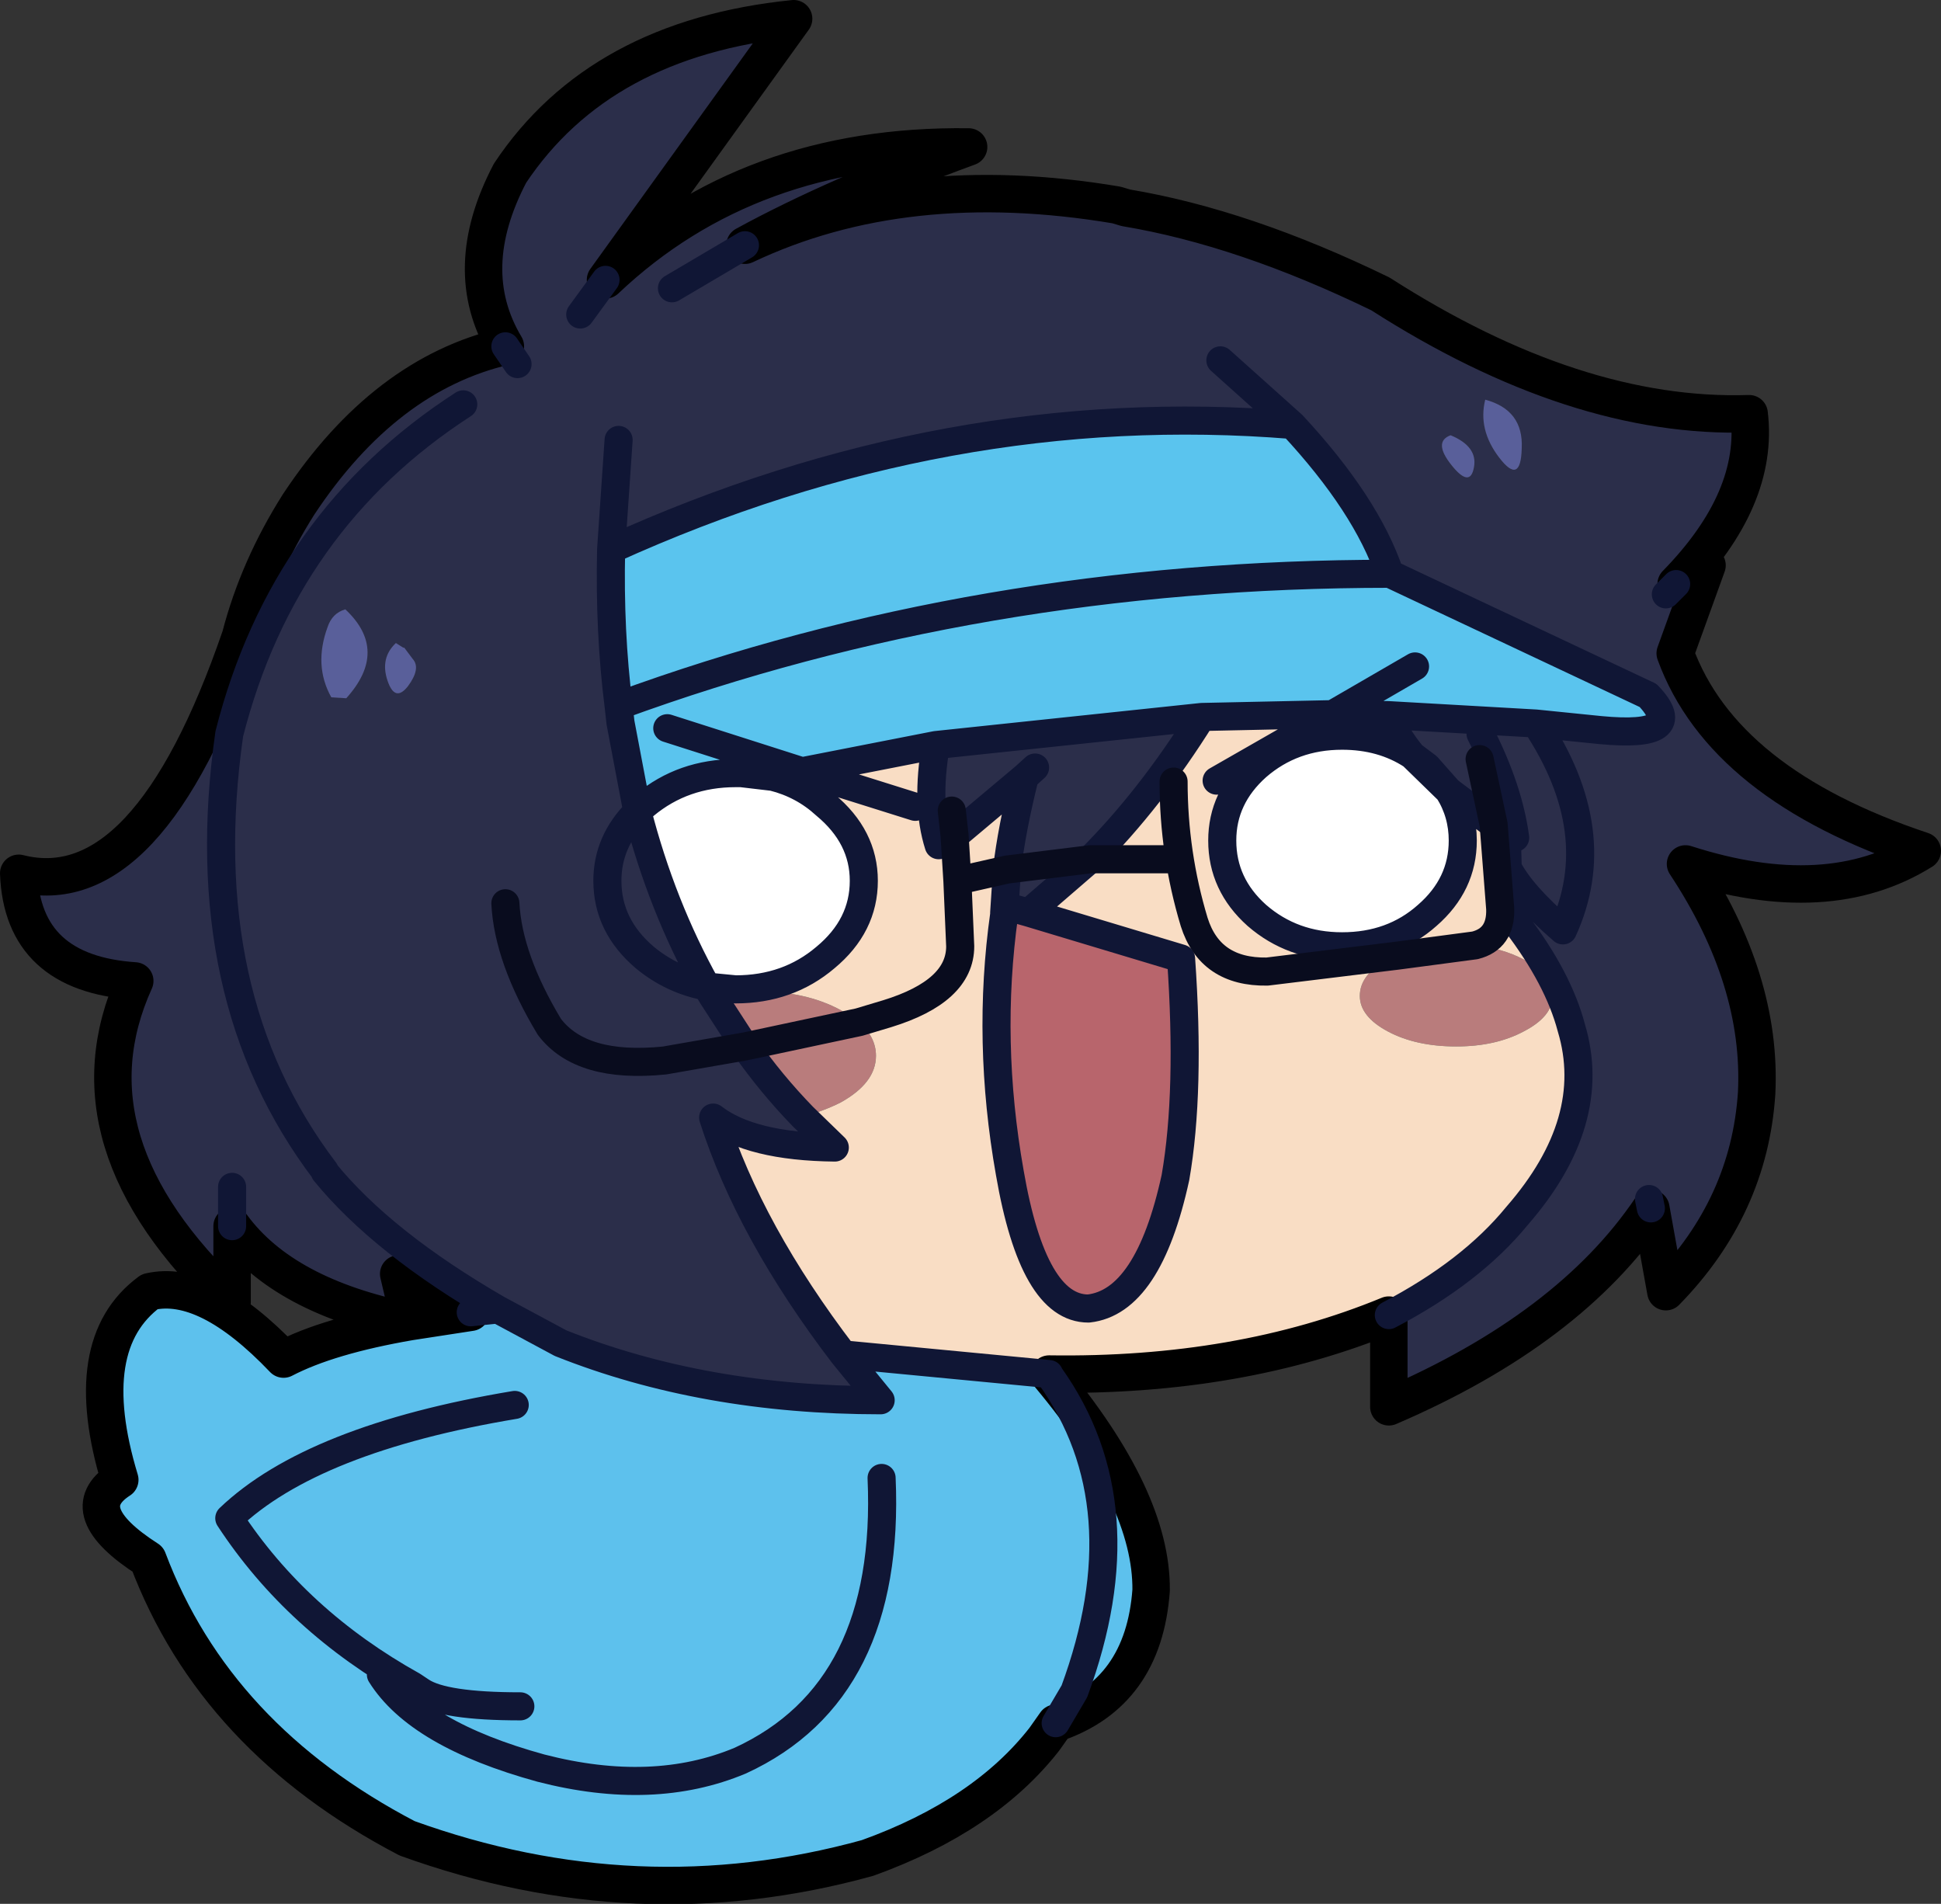 <?xml version="1.0" encoding="UTF-8" standalone="no"?>
<svg xmlns:xlink="http://www.w3.org/1999/xlink" height="101.7px" width="103.7px" xmlns="http://www.w3.org/2000/svg">
  <rect width="100%" height="100%" fill="#333333" stroke="none"/>
  <g transform="matrix(1.0, 0.0, 0.0, 1.0, 38.75, 97.25)">
    <path d="M-0.7 -44.05 L1.65 -44.3 Q4.3 -44.3 6.15 -43.3 L7.15 -42.65 Q8.05 -41.85 8.05 -40.85 8.05 -39.4 6.15 -38.35 5.25 -37.9 4.15 -37.6 2.45 -39.35 1.05 -41.35 L-0.7 -44.05 M40.05 -46.75 Q41.5 -46.6 42.65 -46.0 44.2 -45.2 44.2 -44.05 44.2 -42.95 42.65 -42.15 41.15 -41.35 39.05 -41.35 36.9 -41.35 35.4 -42.15 33.9 -42.95 33.9 -44.05 33.9 -45.2 35.4 -46.0 L35.9 -46.2 40.05 -46.75" fill="#fca1a1" fill-opacity="0.667" fill-rule="evenodd" stroke="none"/>
    <path d="M38.65 -55.0 Q39.4 -53.8 39.4 -52.35 39.4 -50.0 37.5 -48.35 35.65 -46.7 32.95 -46.7 30.3 -46.7 28.4 -48.35 26.55 -50.0 26.55 -52.35 26.55 -54.65 28.4 -56.3 30.3 -57.95 32.95 -57.95 35.1 -57.95 36.7 -56.9 L38.65 -55.0 M2.55 -55.75 Q4.15 -55.35 5.35 -54.25 7.4 -52.55 7.4 -50.2 7.4 -47.8 5.35 -46.1 3.35 -44.4 0.55 -44.4 L-1.0 -44.55 Q-3.4 -48.85 -4.7 -53.9 L-4.3 -54.25 Q-2.25 -55.95 0.55 -55.95 L0.85 -55.95 1.9 -55.85 2.55 -55.75" fill="#ffffff" fill-rule="evenodd" stroke="none"/>
    <path d="M16.85 -48.3 L24.35 -46.05 Q24.85 -38.95 24.05 -34.35 22.6 -27.7 19.4 -27.35 16.45 -27.35 15.2 -34.6 13.95 -41.65 14.9 -48.4 L14.9 -48.5 14.95 -48.85 15.6 -48.65 16.85 -48.3" fill="#b8656c" fill-rule="evenodd" stroke="none"/>
    <path d="M35.4 -59.05 L32.45 -59.1 25.45 -58.95 11.25 -57.45 4.1 -56.05 2.55 -55.75 0.85 -55.95 0.55 -55.95 Q-2.25 -55.95 -4.3 -54.25 L-4.7 -53.9 -5.6 -58.65 -5.7 -59.55 Q-6.2 -63.5 -6.1 -67.9 11.85 -76.05 30.3 -74.55 34.25 -70.3 35.5 -66.6 L49.3 -60.1 Q51.5 -57.8 46.75 -58.25 L43.3 -58.6 35.4 -59.05" fill="#5ac4ee" fill-rule="evenodd" stroke="none"/>
    <path d="M6.3 -24.9 L17.3 -23.85 17.35 -23.75 Q22.8 -17.2 22.75 -12.3 22.35 -6.8 17.65 -5.2 L17.05 -4.35 Q13.85 -0.25 7.6 2.0 -4.7 5.4 -17.0 0.95 -27.25 -4.4 -30.85 -13.95 -34.9 -16.55 -32.35 -18.2 -34.55 -25.45 -30.75 -28.25 -27.7 -28.95 -23.6 -24.65 -21.2 -25.9 -16.85 -26.65 L-13.6 -27.15 -12.15 -27.3 -8.8 -25.5 Q-1.15 -22.45 8.3 -22.45 L6.3 -24.9" fill="#5dc1ed" fill-rule="evenodd" stroke="none"/>
    <path d="M35.45 -27.0 Q39.85 -29.3 42.3 -32.3 46.7 -37.35 45.2 -42.35 44.5 -45.0 42.25 -47.95 L41.8 -50.9 41.75 -52.75 41.05 -53.2 38.65 -55.0 37.5 -56.3 36.7 -56.9 Q35.8 -58.0 35.4 -59.05 L43.3 -58.6 46.75 -58.25 Q51.5 -57.8 49.3 -60.1 L35.5 -66.6 Q34.25 -70.3 30.3 -74.55 11.85 -76.05 -6.1 -67.9 -6.2 -63.5 -5.7 -59.55 L-5.6 -58.65 -4.7 -53.9 Q-3.4 -48.85 -1.0 -44.55 L-0.7 -44.05 1.05 -41.35 Q2.45 -39.35 4.15 -37.6 L5.85 -35.95 Q1.35 -36.0 -0.65 -37.55 1.3 -31.45 6.3 -24.9 L8.3 -22.45 Q-1.15 -22.45 -8.8 -25.5 L-12.15 -27.3 -13.6 -27.15 Q-16.2 -27.9 -17.45 -29.2 L-16.85 -26.65 Q-23.6 -28.0 -26.35 -31.75 L-26.35 -27.7 Q-35.45 -36.25 -31.55 -44.85 -37.55 -45.25 -37.75 -50.6 -30.85 -48.85 -25.9 -63.25 -24.95 -66.9 -22.8 -70.3 -18.2 -77.25 -11.75 -78.75 -14.2 -82.85 -11.5 -88.0 -6.7 -95.2 3.65 -96.25 L-6.4 -82.3 Q1.25 -89.55 13.0 -89.4 5.9 -86.8 1.05 -84.15 9.6 -88.2 20.9 -86.3 L21.4 -86.15 Q27.7 -85.1 35.0 -81.55 45.45 -74.85 54.7 -75.15 55.25 -70.6 50.8 -66.05 L52.45 -67.05 50.75 -62.35 Q53.3 -55.35 63.95 -51.8 58.9 -48.65 51.3 -51.1 55.4 -44.9 55.1 -38.85 54.7 -32.8 50.25 -28.25 L49.45 -32.7 Q45.1 -26.25 35.45 -22.1 L35.45 -27.0 M25.45 -58.95 Q22.7 -54.55 19.5 -51.35 L16.2 -48.5 15.6 -48.65 14.95 -48.85 14.9 -48.5 15.05 -50.8 Q15.3 -52.95 16.0 -55.75 L12.25 -52.6 11.4 -52.1 Q10.7 -54.3 11.25 -57.45 L25.45 -58.95 M40.6 -75.9 Q40.2 -74.3 41.35 -72.8 42.5 -71.3 42.55 -73.3 42.65 -75.35 40.6 -75.9 M38.75 -74.0 Q37.8 -73.65 38.8 -72.4 39.8 -71.15 40.0 -72.3 40.2 -73.4 38.75 -74.0 M-17.6 -62.9 Q-18.45 -62.1 -18.05 -60.9 -17.65 -59.7 -16.95 -60.6 -16.25 -61.55 -16.7 -62.05 L-17.15 -62.65 -17.2 -62.65 -17.6 -62.9 M-20.3 -64.7 Q-21.0 -64.5 -21.25 -63.75 -22.0 -61.7 -21.05 -60.0 L-20.25 -59.95 Q-17.95 -62.5 -20.3 -64.7" fill="#2b2e4a" fill-rule="evenodd" stroke="none"/>
    <path d="M38.65 -55.0 L41.05 -53.2 41.75 -52.75 41.8 -50.9 42.25 -47.95 Q44.5 -45.0 45.2 -42.35 46.7 -37.35 42.3 -32.3 39.85 -29.3 35.45 -27.0 27.45 -23.7 17.3 -23.85 L6.3 -24.9 Q1.3 -31.45 -0.65 -37.55 1.35 -36.0 5.85 -35.95 L4.15 -37.6 Q5.25 -37.9 6.15 -38.35 8.05 -39.4 8.05 -40.85 8.05 -41.85 7.15 -42.65 L6.15 -43.3 Q4.3 -44.3 1.65 -44.3 L-0.7 -44.05 -1.0 -44.55 0.55 -44.4 Q3.35 -44.4 5.35 -46.1 7.4 -47.8 7.4 -50.2 7.4 -52.55 5.35 -54.25 4.15 -55.35 2.55 -55.75 L4.1 -56.05 11.25 -57.45 Q10.7 -54.3 11.4 -52.1 L12.25 -52.6 16.0 -55.75 Q15.3 -52.95 15.05 -50.8 L14.9 -48.5 14.9 -48.4 Q13.95 -41.65 15.2 -34.6 16.45 -27.35 19.4 -27.35 22.6 -27.7 24.05 -34.35 24.85 -38.95 24.35 -46.05 L16.85 -48.3 16.2 -48.5 19.5 -51.35 Q22.7 -54.55 25.45 -58.95 L32.45 -59.1 35.4 -59.05 Q35.8 -58.0 36.7 -56.9 35.1 -57.95 32.95 -57.95 30.3 -57.95 28.4 -56.3 26.55 -54.65 26.55 -52.35 26.55 -50.0 28.4 -48.35 30.3 -46.7 32.95 -46.7 35.65 -46.7 37.5 -48.35 39.4 -50.0 39.4 -52.35 39.4 -53.8 38.65 -55.0 M35.9 -46.2 L35.4 -46.0 Q33.9 -45.2 33.9 -44.05 33.9 -42.95 35.4 -42.15 36.9 -41.35 39.05 -41.35 41.15 -41.35 42.65 -42.15 44.2 -42.95 44.2 -44.05 44.2 -45.2 42.65 -46.0 41.5 -46.6 40.05 -46.75 L39.05 -46.8 Q37.2 -46.8 35.9 -46.2" fill="#f9ddc4" fill-rule="evenodd" stroke="none"/>
    <path d="M40.6 -75.9 Q42.65 -75.35 42.55 -73.3 42.5 -71.3 41.35 -72.8 40.2 -74.3 40.6 -75.9 M38.75 -74.0 Q40.2 -73.4 40.0 -72.3 39.8 -71.15 38.8 -72.4 37.8 -73.65 38.75 -74.0 M-20.3 -64.7 Q-17.95 -62.5 -20.25 -59.95 L-21.05 -60.0 Q-22.0 -61.7 -21.25 -63.75 -21.0 -64.5 -20.3 -64.7 M-17.6 -62.9 L-17.2 -62.65 -17.15 -62.65 -16.7 -62.05 Q-16.25 -61.55 -16.95 -60.6 -17.65 -59.7 -18.05 -60.9 -18.45 -62.1 -17.6 -62.9" fill="#595f9a" fill-rule="evenodd" stroke="none"/>
    <path d="M0.85 -55.95 L2.55 -55.75 1.9 -55.85 0.85 -55.95" fill="#5ac4ee" fill-rule="evenodd" stroke="none"/>
    <path d="M36.7 -56.9 L37.5 -56.3 38.65 -55.0 36.7 -56.9" fill="#2b2e4a" fill-rule="evenodd" stroke="none"/>
    <path d="M40.05 -46.75 L35.9 -46.2 Q37.2 -46.8 39.05 -46.8 L40.05 -46.75" fill="#eabaa7" fill-rule="evenodd" stroke="none"/>
    <path d="M35.45 -27.0 L35.45 -22.1 Q45.1 -26.25 49.45 -32.7 L50.25 -28.25 Q54.7 -32.8 55.1 -38.85 55.4 -44.9 51.3 -51.1 58.9 -48.65 63.95 -51.8 53.3 -55.35 50.75 -62.35 L52.45 -67.05 50.8 -66.05 Q55.25 -70.6 54.7 -75.15 45.45 -74.85 35.0 -81.55 27.7 -85.1 21.4 -86.15 L20.9 -86.3 Q9.6 -88.2 1.05 -84.15 5.9 -86.8 13.0 -89.4 1.25 -89.55 -6.4 -82.3 L3.65 -96.25 Q-6.7 -95.2 -11.5 -88.0 -14.2 -82.85 -11.75 -78.75 -18.2 -77.25 -22.8 -70.3 -24.95 -66.9 -25.9 -63.25 -30.85 -48.85 -37.75 -50.6 -37.55 -45.25 -31.55 -44.85 -35.45 -36.25 -26.35 -27.7 L-26.35 -31.75 Q-23.6 -28.0 -16.85 -26.65 L-17.45 -29.2 Q-16.2 -27.9 -13.6 -27.15 L-16.85 -26.65 Q-21.2 -25.9 -23.6 -24.65 -27.7 -28.95 -30.75 -28.25 -34.55 -25.45 -32.35 -18.2 -34.9 -16.55 -30.85 -13.95 -27.25 -4.4 -17.0 0.95 -4.7 5.4 7.6 2.0 13.85 -0.25 17.05 -4.35 L17.65 -5.2 Q22.35 -6.8 22.75 -12.3 22.8 -17.2 17.35 -23.75 L17.3 -23.85 Q27.45 -23.7 35.45 -27.0" fill="none" stroke="#000000" stroke-linecap="round" stroke-linejoin="round" stroke-width="2.0"/>
    <path d="M26.45 -78.0 L30.3 -74.55 Q34.25 -70.3 35.5 -66.6 L49.3 -60.1 Q51.5 -57.8 46.75 -58.25 L43.3 -58.6 Q47.15 -52.8 44.75 -47.55 42.5 -49.5 41.8 -50.9 L42.25 -47.95 Q44.5 -45.0 45.2 -42.35 46.7 -37.35 42.3 -32.3 39.85 -29.3 35.45 -27.0 M49.45 -32.7 L49.35 -33.2 M41.8 -50.9 L41.75 -52.75 41.05 -53.2 38.65 -55.0 Q39.4 -53.8 39.4 -52.35 39.4 -50.0 37.5 -48.35 35.65 -46.7 32.95 -46.7 30.3 -46.7 28.4 -48.35 26.55 -50.0 26.55 -52.35 26.55 -54.65 28.4 -56.3 30.3 -57.95 32.95 -57.95 35.1 -57.95 36.7 -56.9 35.8 -58.0 35.4 -59.05 L32.45 -59.1 26.25 -55.55 M41.75 -52.75 L42.2 -52.5 Q41.85 -55.1 40.35 -58.05 M50.8 -66.05 L50.25 -65.5 M0.85 -55.95 L2.55 -55.75 4.1 -56.05 -3.1 -58.35 M35.5 -66.6 Q13.55 -66.6 -5.7 -59.55 L-5.6 -58.65 -4.7 -53.9 -4.3 -54.25 Q-2.25 -55.95 0.55 -55.95 L0.85 -55.95 M2.55 -55.75 Q4.15 -55.35 5.35 -54.25 7.4 -52.55 7.4 -50.2 7.4 -47.8 5.35 -46.1 3.35 -44.4 0.55 -44.4 L-1.0 -44.55 -0.7 -44.05 1.05 -41.35 Q2.45 -39.35 4.15 -37.6 L5.85 -35.95 Q1.35 -36.0 -0.65 -37.55 1.3 -31.45 6.3 -24.9 L17.3 -23.85 M12.25 -52.6 L11.4 -52.1 Q10.7 -54.3 11.25 -57.45 L4.1 -56.05 10.15 -54.15 M12.25 -52.6 L16.0 -55.75 16.55 -56.25 M15.05 -50.8 Q15.3 -52.95 16.0 -55.75 M19.5 -51.35 Q22.7 -54.55 25.45 -58.95 L11.25 -57.45 M36.7 -56.9 L38.65 -55.0 37.5 -56.3 36.7 -56.9 M25.45 -58.95 L32.45 -59.1 36.85 -61.65 M19.5 -51.35 L16.2 -48.5 24.35 -46.05 Q24.85 -38.95 24.05 -34.35 22.6 -27.7 19.4 -27.35 16.45 -27.35 15.2 -34.6 13.95 -41.65 14.9 -48.4 L14.9 -48.5 15.05 -50.8 M14.9 -48.5 L14.95 -48.85 16.2 -48.5 M-10.95 -6.1 Q-15.05 -6.1 -16.25 -6.9 L-16.55 -7.1 -16.7 -7.2 -18.4 -7.8 Q-16.4 -4.6 -9.85 -2.8 -3.85 -1.25 0.8 -3.2 8.85 -6.9 8.35 -18.3 M17.65 -5.2 L18.65 -6.9 Q22.3 -16.8 17.35 -23.75 M6.3 -24.9 L8.3 -22.45 Q-1.15 -22.45 -8.8 -25.5 L-12.15 -27.3 -13.6 -27.15 M43.3 -58.6 L35.4 -59.05 M-11.1 -77.8 L-11.75 -78.75 M-6.4 -82.3 L-7.75 -80.45 M30.3 -74.55 Q11.85 -76.05 -6.1 -67.9 -6.2 -63.5 -5.7 -59.55 M-5.7 -73.75 L-6.1 -67.9 M-1.0 -44.55 Q-2.85 -44.9 -4.3 -46.1 -6.3 -47.8 -6.3 -50.2 -6.3 -52.3 -4.7 -53.9 -3.4 -48.85 -1.0 -44.55 M-14.0 -75.65 Q-23.6 -69.45 -26.5 -58.05 -28.5 -44.05 -21.4 -34.7 L-21.4 -34.65 Q-18.3 -30.85 -12.15 -27.3 M-26.35 -31.75 L-26.35 -33.85 M-11.25 -22.2 Q-22.05 -20.4 -26.5 -16.15 -22.9 -10.65 -16.7 -7.2 M1.05 -84.15 L-2.85 -81.85" fill="none" stroke="#101635" stroke-linecap="round" stroke-linejoin="round" stroke-width="1.5"/>
    <path d="M41.05 -53.2 L41.4 -48.7 Q41.45 -47.1 40.05 -46.75 L35.9 -46.2 28.95 -45.35 Q25.9 -45.3 25.05 -48.0 23.95 -51.65 23.95 -55.5 M1.05 -41.35 L7.15 -42.65 8.65 -43.1 Q12.55 -44.3 12.55 -46.7 L12.4 -50.2 12.25 -52.6 12.1 -53.95 M12.4 -50.2 L15.05 -50.8 19.5 -51.35 24.0 -51.35 M41.05 -53.2 L40.3 -56.7 M-11.75 -49.0 Q-11.6 -46.05 -9.4 -42.4 -7.7 -40.15 -3.25 -40.6 L1.05 -41.35" fill="none" stroke="#090c1e" stroke-linecap="round" stroke-linejoin="round" stroke-width="1.5"/>
  </g>
</svg>
